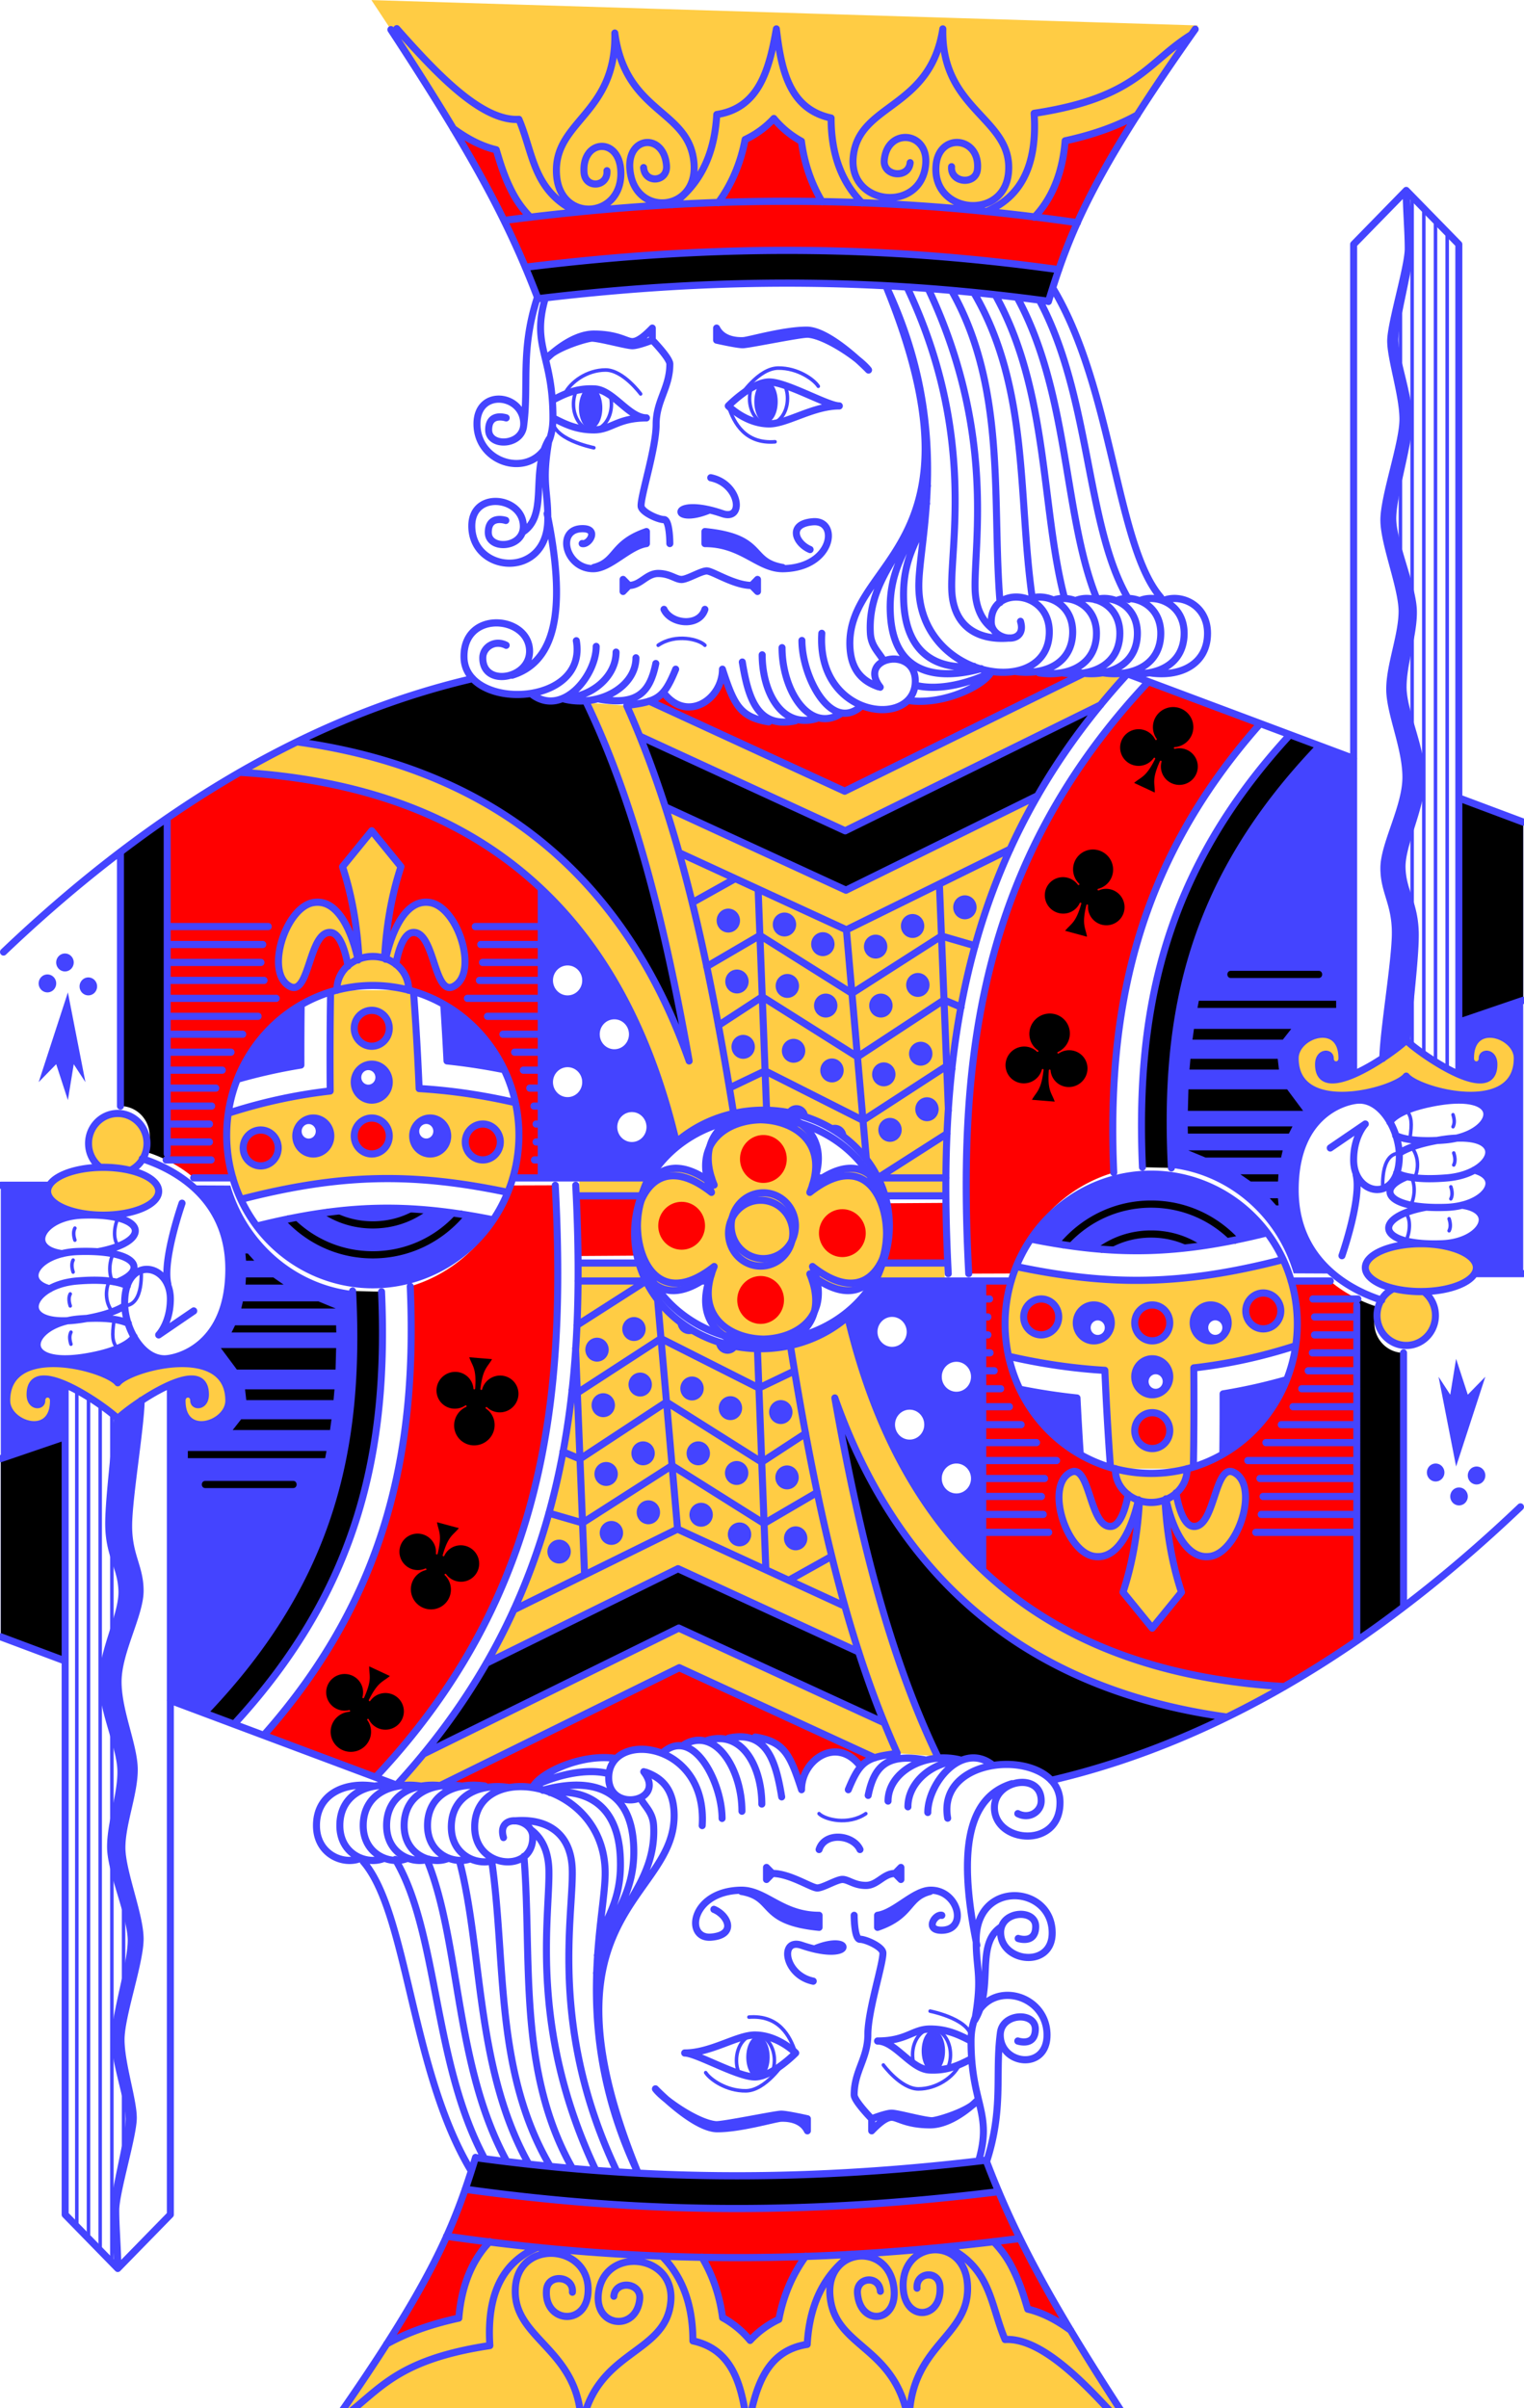 <?xml version="1.0" encoding="UTF-8"?>
<svg width="100%" height="100%" version="1.1" viewBox="-120 -168 165.58 261.58" xmlns="http://www.w3.org/2000/svg">
<g transform="matrix(.127 0 0 .13 -119.61 -164.86)">
<path d="m315.88 799.27c-12.562 0-24.692 1.853-36.105 5.371-0.482 27.81-0.564 55.373-0.33 82.758-30.264 3.329-59.226 9.711-87.205 18.668-0.918 6.037-1.359 12.068-1.359 18.203 0 19.372 4.407 37.715 12.396 53.82 85.715-21.842 147.42-22.492 227.93-6.012 6.301-14.68 9.678-30.85 9.678-47.809 0-9.419-1.041-18.594-3.1-27.301-28.568-6.289-55.929-10.094-82.244-11.602-1.17-27.087-2.756-54.122-4.695-81.094-11.011-3.262-22.783-5.004-34.961-5.004zm-0.885 65.727a15 15 0 0 1 15 15 15 15 0 0 1-15 15 15 15 0 0 1-15-15 15 15 0 0 1 15-15zm-50 45a15 15 0 0 1 15 15 15 15 0 0 1-15 15 15 15 0 0 1-15-15 15 15 0 0 1 15-15zm100 0a15 15 0 0 1 15 15 15 15 0 0 1-15 15 15 15 0 0 1-15-15 15 15 0 0 1 15-15zm-79.758-106.8a30.653 27.5 0 0 1-0.01-0.7 30.653 27.5 0 0 1 30.653-27.5 30.653 27.5 0 0 1 30.653 27.5 30.653 27.5 0 0 1-0.011 0.741m-43.191-25.278c-3.169-14.247-13.936-52.03-38.336-47.964-23.937 3.99-41.639 59.017-20 70 16.945 8.601 16.09-46.872 35-45 9.353 0.926 13.581 21.494 14.691 28.027m31.247-6.473c1.507-26.148 5.676-51.769 14.062-76.554l-25-30-25 30c8.449 24.971 12.617 50.791 14.095 77.143m31.469 4.446c1.424-7.678 5.689-25.724 14.435-26.59 18.91-1.873 18.055 53.601 35 45 21.639-10.983 3.937-66.011-20-70-24.002-4-34.812 32.494-38.175 47.247m365.23 188.69c16.95-40.089-11.834-60.112-42.055-60.699-30.221 0.587-59.004 20.61-42.055 60.699-45-34.547-65.377 2.234-65.636 34.062 0.259 31.828 20.636 68.61 65.636 34.062-16.95 40.089 11.834 60.112 42.055 60.699 30.221-0.587 59.004-20.61 42.055-60.699 45 34.547 65.377-2.234 65.636-34.062-0.259-31.828-20.636-68.61-65.636-34.062zm-66.722-55.4c-1.29-7.872-2.6-15.699-3.928-23.484 1.33 7.788 2.648 15.604 3.941 23.479zm124.39 49.792 56.495-0.442c0.754-109.53 18.217-216.81 78.238-318.93l-163.81 78.676-154.5-69.477c-9.748-29.54-20.637-57.824-32.992-84.678l-34.475-2.598c41.321 84.043 67.265 185.87 87.854 299.42-30.212-83.707-76.693-146.8-135.99-190.55-57.095-42.122-124.88-65.967-198.72-76.393-16.482 7.737-33.214 16.435-49.742 25.709 182 10.664 321.31 95.862 372.76 308.34 60.163-39.408 136.2-35.737 174.89 30.92zm-139.94-137.12c0.128 0.657 0.259 1.311 0.387 1.969-0.128-0.658-0.259-1.312-0.387-1.969zm3.334 17.41c0.19 1.013 0.377 2.032 0.566 3.047-0.189-1.015-0.377-2.034-0.566-3.047zm2.693 14.621c0.351 1.93 0.701 3.861 1.049 5.797-0.347-1.937-0.698-3.866-1.049-5.797zm1.723 9.6c1.228 6.89 2.437 13.817 3.629 20.779-1.191-6.965-2.402-13.887-3.629-20.779zm597.39 190.1a25 25 0 0 1 10.082 20.061 25 25 0 0 1-25 25 25 25 0 0 1-25-25 25 25 0 0 1 14.281-22.585m70.719-17.415a47.5 20 0 0 1-47.5 20 47.5 20 0 0 1-47.5-20 47.5 20 0 0 1 47.5-20 47.5 20 0 0 1 47.5 20zm-155-175c0-20 40-32.707 40 0 0 7.453-10 7.533-10 0 0-5-9.929-5.124-10 5-0.247 34.999 65-10 75-20 10 10 75.247 54.999 75 20-0.071-10.124-10-10-10-5 0 7.533-10 7.453-10 0 0-32.707 40-20 40 0 0 50-85 27.6-95 15-10 12.6-95 35-95-15zm-143.49-321.13-37.137-0.567-204.8 98.606-166.84-75.381c-4.209 1.509-10.029 2.485-17.731 3.47l9.177 25.88 175.82 79.12 218.71-105.45c7.323-8.75 14.87-17.238 22.798-25.678zm-646.83-562.95c55.011 81.034 88.648 134.92 113.4 184.05 187.31-23.752 340.51-19.215 490.88 1.272 18.165-39.343 46.776-87.051 102.71-164.13m-215.4 962.89-58.252 3e-5 6.218 15h51.22zm-254.3 7e-5 -59.368-2e-5 -0.095 15h52.346z" fill="#fc4"/>
</g>
<g transform="matrix(-.127 0 0 -.13 45.189 95.94)">
<path d="m315.88 799.27c-12.562 0-24.692 1.853-36.105 5.371-0.482 27.81-0.564 55.373-0.33 82.758-30.264 3.329-59.226 9.711-87.205 18.668-0.918 6.037-1.359 12.068-1.359 18.203 0 19.372 4.407 37.715 12.396 53.82 85.715-21.842 147.42-22.492 227.93-6.012 6.301-14.68 9.678-30.85 9.678-47.809 0-9.419-1.041-18.594-3.1-27.301-28.568-6.289-55.929-10.094-82.244-11.602-1.17-27.087-2.756-54.122-4.695-81.094-11.011-3.262-22.783-5.004-34.961-5.004zm-0.885 65.727a15 15 0 0 1 15 15 15 15 0 0 1-15 15 15 15 0 0 1-15-15 15 15 0 0 1 15-15zm-50 45a15 15 0 0 1 15 15 15 15 0 0 1-15 15 15 15 0 0 1-15-15 15 15 0 0 1 15-15zm100 0a15 15 0 0 1 15 15 15 15 0 0 1-15 15 15 15 0 0 1-15-15 15 15 0 0 1 15-15zm-79.758-106.8a30.653 27.5 0 0 1-0.01-0.7 30.653 27.5 0 0 1 30.653-27.5 30.653 27.5 0 0 1 30.653 27.5 30.653 27.5 0 0 1-0.011 0.741m-43.191-25.278c-3.169-14.247-13.936-52.03-38.336-47.964-23.937 3.99-41.639 59.017-20 70 16.945 8.601 16.09-46.872 35-45 9.353 0.926 13.581 21.494 14.691 28.027m31.247-6.473c1.507-26.148 5.676-51.769 14.062-76.554l-25-30-25 30c8.449 24.971 12.617 50.791 14.095 77.143m31.469 4.446c1.424-7.678 5.689-25.724 14.435-26.59 18.91-1.873 18.055 53.601 35 45 21.639-10.983 3.937-66.011-20-70-24.002-4-34.812 32.494-38.175 47.247m365.23 188.69c16.95-40.089-11.834-60.112-42.055-60.699-30.221 0.587-59.004 20.61-42.055 60.699-45-34.547-65.377 2.234-65.636 34.062 0.259 31.828 20.636 68.61 65.636 34.062-16.95 40.089 11.834 60.112 42.055 60.699 30.221-0.587 59.004-20.61 42.055-60.699 45 34.547 65.377-2.234 65.636-34.062-0.259-31.828-20.636-68.61-65.636-34.062zm-66.722-55.4c-1.29-7.872-2.6-15.699-3.928-23.484 1.33 7.788 2.648 15.604 3.941 23.479zm124.39 49.792 56.495-0.442c0.754-109.53 18.217-216.81 78.238-318.93l-163.81 78.676-154.5-69.477c-9.748-29.54-20.637-57.824-32.992-84.678l-34.475-2.598c41.321 84.043 67.265 185.87 87.854 299.42-30.212-83.707-76.693-146.8-135.99-190.55-57.095-42.122-124.88-65.967-198.72-76.393-16.482 7.737-33.214 16.435-49.742 25.709 182 10.664 321.31 95.862 372.76 308.34 60.163-39.408 136.2-35.737 174.89 30.92zm-139.94-137.12c0.128 0.657 0.259 1.311 0.387 1.969-0.128-0.658-0.259-1.312-0.387-1.969zm3.334 17.41c0.19 1.013 0.377 2.032 0.566 3.047-0.189-1.015-0.377-2.034-0.566-3.047zm2.693 14.621c0.351 1.93 0.701 3.861 1.049 5.797-0.347-1.937-0.698-3.866-1.049-5.797zm1.723 9.6c1.228 6.89 2.437 13.817 3.629 20.779-1.191-6.965-2.402-13.887-3.629-20.779zm597.39 190.1a25 25 0 0 1 10.082 20.061 25 25 0 0 1-25 25 25 25 0 0 1-25-25 25 25 0 0 1 14.281-22.585m70.719-17.415a47.5 20 0 0 1-47.5 20 47.5 20 0 0 1-47.5-20 47.5 20 0 0 1 47.5-20 47.5 20 0 0 1 47.5 20zm-155-175c0-20 40-32.707 40 0 0 7.453-10 7.533-10 0 0-5-9.929-5.124-10 5-0.247 34.999 65-10 75-20 10 10 75.247 54.999 75 20-0.071-10.124-10-10-10-5 0 7.533-10 7.453-10 0 0-32.707 40-20 40 0 0 50-85 27.6-95 15-10 12.6-95 35-95-15zm-143.49-321.13-37.137-0.567-204.8 98.606-166.84-75.381c-4.209 1.509-10.029 2.485-17.731 3.47l9.177 25.88 175.82 79.12 218.71-105.45c7.323-8.75 14.87-17.238 22.798-25.678zm-646.83-562.95c55.011 81.034 88.648 134.92 113.4 184.05 187.31-23.752 340.51-19.215 490.88 1.272 18.165-39.343 46.776-87.051 102.71-164.13m-215.4 962.89-58.252 3e-5 6.218 15h51.22zm-254.3 7e-5 -59.368-2e-5 -0.095 15h52.346z" fill="#fc4"/>
</g>
<g transform="matrix(.127 0 0 .13 -119.61 -164.86)">
<path d="m330 835a15 15 0 0 1-15 15 15 15 0 0 1-15-15 15 15 0 0 1 15-15 15 15 0 0 1 15 15zm0 90a15 15 0 0 1-15 15 15 15 0 0 1-15-15 15 15 0 0 1 15-15 15 15 0 0 1 15 15zm-95 10a15 15 0 0 1-15 15 15 15 0 0 1-15-15 15 15 0 0 1 15-15 15 15 0 0 1 15 15zm190-5a15 15 0 0 1-15 15 15 15 0 0 1-15-15 15 15 0 0 1 15-15 15 15 0 0 1 15 15zm-285.18 15.306c7.62 3.718 15.839 8.658 23.19 14.922l33.176-0.048c-3.453-11.245-5.302-23.36-5.302-35.905 1e-5 -58.338 39.964-107.34 94.008-121.13l0.349 0.054c-7e-3 -0.233-0.01-0.466-0.01-0.7 0-7.817 3.635-14.872 9.465-19.676-1.117-6.33-5.345-26.898-14.698-27.824-18.91-1.873-18.055 53.601-35 45-21.639-10.983-3.937-66.011 20-70 24.4-4.067 35.167 33.716 38.336 47.964l0.759-0.82c-1.478-26.353-5.646-52.173-14.095-77.143l25-30 25 30c-8.386 24.785-12.554 50.406-14.062 76.554l0.887 0.693c3.363-14.753 14.173-51.248 38.175-47.247 23.937 3.99 41.639 59.017 20 70-16.945 8.601-16.09-46.872-35-45-8.747 0.866-13.011 18.911-14.708 26.302 6.749 4.751 11.246 12.504 11.246 21.198 0 0-4e-3 0.494 0.335 0.738 54.217 13.902 94.012 62.822 94.012 121.04 0 12.296-1.775 24.177-5.178 35.564l24.588 0.162-0.034-241.33c-67.099-62.058-155.93-91.59-258.1-97.65-21.19 11.91-42.063 24.819-62.295 38.421l0.134 280.56zm460.25 54.694a20 20 0 0 1-20 20 20 20 0 0 1-20-20 20 20 0 0 1 20-20 20 20 0 0 1 20 20zm69.926-55.829a20 20 0 0 1-20 20 20 20 0 0 1-20-20 20 20 0 0 1 20-20 20 20 0 0 1 20 20zm-177.72 30.287c0.903 16.641 1.104 34.162 1.149 50.803l53.451-0.341c-3.026-7.745-4.501-16.506-4.569-24.92 0.07-8.615 1.614-17.593 4.745-25.429m402.44-18.974c-40.89 11.85-72.976 43.679-85.452 84.269l-38.424 0.127c-9.314-175.27 7.103-342.09 153.56-494.67l95.939 35.134c-106.99 118.02-131.23 241.74-125.62 375.14zm-80.306-419.76 55.182 2.466-204.8 98.606-167.21-75.257c4.803-1.49 8.364-3.585 12.055-6.76 20.586 25.107 50.586 5.106 50.586-19.893 10 30 15 40 39.615 43.97 28.317-1.169 56.271-2.887 77.742-14.417 16.018 6.956 33.704 5.118 42.247-4.035 29.608 4.696 64.647-11.968 69.86-23.703 8.364 1.277 17.089 1.043 24.724-0.977zm-484.12-452.04c10.924 7.535 23.026 14.089 36.414 17.193 3.267 10.612 6.91 23.055 14.428 36.765 3.727 6.796 8.659 13.439 14.083 19.651 56.069-6.631 109.77-10.662 161.31-12.313 10.983-14.435 19.109-32.141 23.045-52.675 9.534-4.369 17.877-10.464 24.628-17.581 6.334 7.509 14.316 14.094 23.585 19.026 2.55 19.152 8.806 36.11 17.092 50.458 62.52 0.996 122.87 5.51 182.23 12.897 1.037-1.05 2.172-2.283 3.279-3.56 13.508-15.578 21.043-36.194 22.979-60.173 26.421-5.609 46.231-13.179 61.298-20.946-37.415 57.321-54.087 93.091-66.473 127.9-140.51-18.324-283.07-22.316-457.02-2.241-15.705-36.131-34.098-70.825-60.879-114.4z" fill="#f00"/>
</g>
<g transform="matrix(-.127 0 0 -.13 45.189 95.94)">
<path d="m330 835a15 15 0 0 1-15 15 15 15 0 0 1-15-15 15 15 0 0 1 15-15 15 15 0 0 1 15 15zm0 90a15 15 0 0 1-15 15 15 15 0 0 1-15-15 15 15 0 0 1 15-15 15 15 0 0 1 15 15zm-95 10a15 15 0 0 1-15 15 15 15 0 0 1-15-15 15 15 0 0 1 15-15 15 15 0 0 1 15 15zm190-5a15 15 0 0 1-15 15 15 15 0 0 1-15-15 15 15 0 0 1 15-15 15 15 0 0 1 15 15zm-285.18 15.306c7.62 3.718 15.839 8.658 23.19 14.922l33.176-0.048c-3.453-11.245-5.302-23.36-5.302-35.905 1e-5 -58.338 39.964-107.34 94.008-121.13l0.349 0.054c-7e-3 -0.233-0.01-0.466-0.01-0.7 0-7.817 3.635-14.872 9.465-19.676-1.117-6.33-5.345-26.898-14.698-27.824-18.91-1.873-18.055 53.601-35 45-21.639-10.983-3.937-66.011 20-70 24.4-4.067 35.167 33.716 38.336 47.964l0.759-0.82c-1.478-26.353-5.646-52.173-14.095-77.143l25-30 25 30c-8.386 24.785-12.554 50.406-14.062 76.554l0.887 0.693c3.363-14.753 14.173-51.248 38.175-47.247 23.937 3.99 41.639 59.017 20 70-16.945 8.601-16.09-46.872-35-45-8.747 0.866-13.011 18.911-14.708 26.302 6.749 4.751 11.246 12.504 11.246 21.198 0 0-4e-3 0.494 0.335 0.738 54.217 13.902 94.012 62.822 94.012 121.04 0 12.296-1.775 24.177-5.178 35.564l24.588 0.162-0.034-241.33c-67.099-62.058-155.93-91.59-258.1-97.65-21.19 11.91-42.063 24.819-62.295 38.421l0.134 280.56zm460.25 54.694a20 20 0 0 1-20 20 20 20 0 0 1-20-20 20 20 0 0 1 20-20 20 20 0 0 1 20 20zm69.926-55.829a20 20 0 0 1-20 20 20 20 0 0 1-20-20 20 20 0 0 1 20-20 20 20 0 0 1 20 20zm-177.72 30.287c0.903 16.641 1.104 34.162 1.149 50.803l53.451-0.341c-3.026-7.745-4.501-16.506-4.569-24.92 0.07-8.615 1.614-17.593 4.745-25.429m402.44-18.974c-40.89 11.85-72.976 43.679-85.452 84.269l-38.424 0.127c-9.314-175.27 7.103-342.09 153.56-494.67l95.939 35.134c-106.99 118.02-131.23 241.74-125.62 375.14zm-80.306-419.76 55.182 2.466-204.8 98.606-167.21-75.257c4.803-1.49 8.364-3.585 12.055-6.76 20.586 25.107 50.586 5.106 50.586-19.893 10 30 15 40 39.615 43.97 28.317-1.169 56.271-2.887 77.742-14.417 16.018 6.956 33.704 5.118 42.247-4.035 29.608 4.696 64.647-11.968 69.86-23.703 8.364 1.277 17.089 1.043 24.724-0.977zm-484.12-452.04c10.924 7.535 23.026 14.089 36.414 17.193 3.267 10.612 6.91 23.055 14.428 36.765 3.727 6.796 8.659 13.439 14.083 19.651 56.069-6.631 109.77-10.662 161.31-12.313 10.983-14.435 19.109-32.141 23.045-52.675 9.534-4.369 17.877-10.464 24.628-17.581 6.334 7.509 14.316 14.094 23.585 19.026 2.55 19.152 8.806 36.11 17.092 50.458 62.52 0.996 122.87 5.51 182.23 12.897 1.037-1.05 2.172-2.283 3.279-3.56 13.508-15.578 21.043-36.194 22.979-60.173 26.421-5.609 46.231-13.179 61.298-20.946-37.415 57.321-54.087 93.091-66.473 127.9-140.51-18.324-283.07-22.316-457.02-2.241-15.705-36.131-34.098-70.825-60.879-114.4z" fill="#f00"/>
</g>
<g transform="matrix(.127 0 0 .13 -119.61 -164.86)">
<path d="m1200 135c-0.037 15.315 1.717 33.768 1.717 48.768s-15 62.053-15 77.053 10.484 45.412 10.484 65.412-16.307 64.104-16.307 84.104 15.559 56.307 15.559 76.307-10.559 45-10.559 65 13.842 48.621 13.842 73.621-18.842 55.895-18.842 75.895 9.812 29.178 9.812 54.178c0 23.257-10.175 80.864-10.748 104.86l20.449-14.576c1.908-27.812 7.832-71.454 7.301-90.895-0.682-24.991-10.74-33.898-11.285-53.891-0.546-19.993 17.448-51.39 16.766-76.381-0.682-24.991-15.302-53.224-15.848-73.217-0.546-19.993 9.327-45.271 8.781-65.264-0.546-19.993-17.089-55.859-17.635-75.852s14.552-64.527 14.006-84.52-11.856-50.105-12.266-65.1 13.302-62.439 12.893-77.434c-0.409-14.994-2.675-33.393-3.121-48.072zm-547.74 159.03a10 17.5 0 0 0-10 17.5 10 17.5 0 0 0 10 17.5 10 17.5 0 0 0 10-17.5 10 17.5 0 0 0-10-17.5zm-150.04 5.174a10 17.5 0 0 0-10 17.5 10 17.5 0 0 0 10 17.5 10 17.5 0 0 0 10-17.5 10 17.5 0 0 0-10-17.5zm47.785 120.8c-30 10-25 25-45 30l-0.535 0.986c14.603-0.023 30.535-18.888 45.535-20.986zm50 0v10c32.317 0 45.721 21.485 67.297 20.986l-0.791-0.986c-29.558-5-14.408-25-66.506-30zm526 179.06c-110.18 112.44-133.56 223.16-127.12 352.56 49.771 5.739 90.761 41.014 104.75 88.152l33.434 0.154c-17.282-14.441-32.059-36.508-32.059-69.93 0-65 45-75 55-75 10.714 0 19.736 7.646 25.881 18.133 3.557-5.198 14.418-10.991 32.49-14.863 66.707-14.294 60.623 22.506 20.529 29.049 36.973-3.506 38.855 15.323 19.522 26.08 21.321 5.563 13.378 23.555-10.728 29.428 31.239 4.096 17.127 31.041-17.062 32.982 17.353 3.768 29.369 10.889 29.369 19.191 0 1.834-0.586 3.61-1.627 5.148l41.627-0.119v-377.36l-55-20.164-0.103 230.91c16.051 6.826 30.219 7.928 30.104-8.416-0.071-10.124-10-10-10-5 0 7.533-10 7.453-10 0 0-32.707 40-20 40 0 0 50-85 27.6-95 15-4.206 5.299-21.68 12.326-40.516 14.977-0.269 0.038-0.539 0.075-0.809 0.111-1.133 0.152-2.269 0.292-3.408 0.41-24.727 2.562-50.268-3.091-50.268-30.498 0-20 40-32.707 40 0 0 7.453-10 7.533-10 0 0-5-9.929-5.124-10 5-0.114 16.128 13.68 15.268 29.783 8.551l0.217-264.34zm112.9 328.26c-1.969 0.187-4.011 0.42-6.182 0.738 2.14-0.166 4.202-0.415 6.182-0.738zm-778.73-208.73-0.277 241.41 90.754 0.072 24.672-30.822c-22.643-93.147-62.249-161.87-115.15-210.66zm362.21 5.328a10 10 0 0 0-10 10 10 10 0 0 0 10 10 10 10 0 0 0 10-10 10 10 0 0 0-10-10zm-202.38 11.084a10 10 0 0 0-10 10 10 10 0 0 0 10 10 10 10 0 0 0 10-10 10 10 0 0 0-10-10zm48.029 3.283a10 10 0 0 0-10 10 10 10 0 0 0 10 10 10 10 0 0 0 10-10 10 10 0 0 0-10-10zm109.61 1.232a10 10 0 0 0-10 10 10 10 0 0 0 10 10 10 10 0 0 0 10-10 10 10 0 0 0-10-10zm-76.764 15.189a10 10 0 0 0-10 10 10 10 0 0 0 10 10 10 10 0 0 0 10-10 10 10 0 0 0-10-10zm45.154 2.053a10 10 0 0 0-10 10 10 10 0 0 0 10 10 10 10 0 0 0 10-10 10 10 0 0 0-10-10zm-693.53 15.742a7.5 7.5 0 0 0-7.5 7.5 7.5 7.5 0 0 0 7.5 7.5 7.5 7.5 0 0 0 7.5-7.5 7.5 7.5 0 0 0-7.5-7.5zm430 10c6.904 0 12.5 5.596 12.5 12.5s-5.596 12.5-12.5 12.5-12.5-5.596-12.5-12.5 5.596-12.5 12.5-12.5zm144.89 3.402a10 10 0 0 0-10 10 10 10 0 0 0 10 10 10 10 0 0 0 10-10 10 10 0 0 0-10-10zm154.76 2.875a10 10 0 0 0-10 10 10 10 0 0 0 10 10 10 10 0 0 0 10-10 10 10 0 0 0-10-10zm-111.66 0.82a10 10 0 0 0-10 10 10 10 0 0 0 10 10 10 10 0 0 0 10-10 10 10 0 0 0-10-10zm-632.99 0.402a7.5 7.5 0 0 0-7.5 7.5 7.5 7.5 0 0 0 7.5 7.5 7.5 7.5 0 0 0 7.5-7.5 7.5 7.5 0 0 0-7.5-7.5zm35 2.5a7.5 7.5 0 0 0-7.5 7.5 7.5 7.5 0 0 0 7.5 7.5 7.5 7.5 0 0 0 7.5-7.5 7.5 7.5 0 0 0-7.5-7.5zm-17.5 12.5-25 75 15-15 10 30 5-30 10 15zm648.33 1.018a10 10 0 0 0-10 10 10 10 0 0 0 10 10 10 10 0 0 0 10-10 10 10 0 0 0-10-10zm47.207 0a10 10 0 0 0-10 10 10 10 0 0 0 10 10 10 10 0 0 0 10-10 10 10 0 0 0-10-10zm-373.89 9.004c0.997 15.698 1.91 31.454 2.725 47.219 15.947 1.634 32.21 4.046 48.732 7.035-11.308-23.03-29.273-41.879-51.457-54.254zm-122.12 0.416c-24.402 13.713-43.634 35.351-54.459 61.779 17.57-4.566 35.727-8.569 54.344-11.539-0.036-16.674 0.013-33.4 0.115-50.24zm267.97 12.062c6.904 0 12.5 5.596 12.5 12.5s-5.596 12.5-12.5 12.5-12.5-5.596-12.5-12.5 5.596-12.5 12.5-12.5zm110.23 13a10 10 0 0 0-10 10 10 10 0 0 0 10 10 10 10 0 0 0 10-10 10 10 0 0 0-10-10zm43.104 3.285a10 10 0 0 0-10 10 10 10 0 0 0 10 10 10 10 0 0 0 10-10 10 10 0 0 0-10-10zm108.78 2.463a10 10 0 0 0-10 10 10 10 0 0 0 10 10 10 10 0 0 0 10-10 10 10 0 0 0-10-10zm-75.943 13.957a10 10 0 0 0-10 10 10 10 0 0 0 10 10 10 10 0 0 0 10-10 10 10 0 0 0-10-10zm44.336 3.285a10 10 0 0 0-10 10 10 10 0 0 0 10 10 10 10 0 0 0 10-10 10 10 0 0 0-10-10zm-438.01 1.51a15 15 0 0 0-15 15 15 15 0 0 0 15 15 15 15 0 0 0 15-15 15 15 0 0 0-15-15zm167.5 2.5c6.904 0 12.5 5.596 12.5 12.5s-5.596 12.5-12.5 12.5-12.5-5.596-12.5-12.5 5.596-12.5 12.5-12.5zm-170.46 2.441a6.026 6.074 0 0 1 6.027 6.074 6.026 6.074 0 0 1-6.027 6.074 6.026 6.074 0 0 1-6.025-6.074 6.026 6.074 0 0 1 6.025-6.074zm477.91 22.693a10 10 0 0 0-10 10 10 10 0 0 0 10 10 10 10 0 0 0 10-10 10 10 0 0 0-10-10zm-111.66 6.568a10 10 0 0 0-9.105 5.867l19.084 4.783a10 10 0 0 0 0.021-0.65 10 10 0 0 0-10-10zm-140.79 5.797c6.904 0 12.5 5.596 12.5 12.5s-5.596 12.5-12.5 12.5-12.5-5.596-12.5-12.5 5.596-12.5 12.5-12.5zm220.84 4.877a10 10 0 0 0-10 10 10 10 0 0 0 10 10 10 10 0 0 0 10-10 10 10 0 0 0-10-10zm-493.34 0.123a15 15 0 0 0-15 15 15 15 0 0 0 15 15 15 15 0 0 0 15-15 15 15 0 0 0-15-15zm100 0a15 15 0 0 0-15 15 15 15 0 0 0 15 15 15 15 0 0 0 15-15 15 15 0 0 0-15-15zm-3.393 4.941a6.026 6.074 0 0 1 6.025 6.074 6.026 6.074 0 0 1-6.025 6.074 6.026 6.074 0 0 1-6.027-6.074 6.026 6.074 0 0 1 6.027-6.074zm-100.58 0.059a6.026 6.074 0 0 1 6.027 6.074 6.026 6.074 0 0 1-6.027 6.074 6.026 6.074 0 0 1-6.025-6.074 6.026 6.074 0 0 1 6.025-6.074zm450.11 0.623a10 10 0 0 0-5.623 1.732l15.465 10.043a10 10 0 0 0 0.158-1.775 10 10 0 0 0-10-10zm-385.54 69.748c-33.881 0.246-68.068 5.053-108.62 14.904 22.599 29.839 58.518 48.998 98.912 48.998 42.75 0 80.488-21.459 102.83-54.234-33.579-6.552-63.236-9.885-93.131-9.668z" fill="#44f"/>
</g>
<g transform="matrix(-.127 0 0 -.13 45.189 95.94)">
<path d="m1200 135c-0.037 15.315 1.717 33.768 1.717 48.768s-15 62.053-15 77.053 10.484 45.412 10.484 65.412-16.307 64.104-16.307 84.104 15.559 56.307 15.559 76.307-10.559 45-10.559 65 13.842 48.621 13.842 73.621-18.842 55.895-18.842 75.895 9.812 29.178 9.812 54.178c0 23.257-10.175 80.864-10.748 104.86l20.449-14.576c1.908-27.812 7.832-71.454 7.301-90.895-0.682-24.991-10.74-33.898-11.285-53.891-0.546-19.993 17.448-51.39 16.766-76.381-0.682-24.991-15.302-53.224-15.848-73.217-0.546-19.993 9.327-45.271 8.781-65.264-0.546-19.993-17.089-55.859-17.635-75.852s14.552-64.527 14.006-84.52-11.856-50.105-12.266-65.1 13.302-62.439 12.893-77.434c-0.409-14.994-2.675-33.393-3.121-48.072zm-547.74 159.03a10 17.5 0 0 0-10 17.5 10 17.5 0 0 0 10 17.5 10 17.5 0 0 0 10-17.5 10 17.5 0 0 0-10-17.5zm-150.04 5.174a10 17.5 0 0 0-10 17.5 10 17.5 0 0 0 10 17.5 10 17.5 0 0 0 10-17.5 10 17.5 0 0 0-10-17.5zm47.785 120.8c-30 10-25 25-45 30l-0.535 0.986c14.603-0.023 30.535-18.888 45.535-20.986zm50 0v10c32.317 0 45.721 21.485 67.297 20.986l-0.791-0.986c-29.558-5-14.408-25-66.506-30zm526 179.06c-110.18 112.44-133.56 223.16-127.12 352.56 49.771 5.739 90.761 41.014 104.75 88.152l33.434 0.154c-17.282-14.441-32.059-36.508-32.059-69.93 0-65 45-75 55-75 10.714 0 19.736 7.646 25.881 18.133 3.557-5.198 14.418-10.991 32.49-14.863 66.707-14.294 60.623 22.506 20.529 29.049 36.973-3.506 38.855 15.323 19.522 26.08 21.321 5.563 13.378 23.555-10.728 29.428 31.239 4.096 17.127 31.041-17.062 32.982 17.353 3.768 29.369 10.889 29.369 19.191 0 1.834-0.586 3.61-1.627 5.148l41.627-0.119v-377.36l-55-20.164-0.103 230.91c16.051 6.826 30.219 7.928 30.104-8.416-0.071-10.124-10-10-10-5 0 7.533-10 7.453-10 0 0-32.707 40-20 40 0 0 50-85 27.6-95 15-4.206 5.299-21.68 12.326-40.516 14.977-0.269 0.038-0.539 0.075-0.809 0.111-1.133 0.152-2.269 0.292-3.408 0.41-24.727 2.562-50.268-3.091-50.268-30.498 0-20 40-32.707 40 0 0 7.453-10 7.533-10 0 0-5-9.929-5.124-10 5-0.114 16.128 13.68 15.268 29.783 8.551l0.217-264.34zm112.9 328.26c-1.969 0.187-4.011 0.42-6.182 0.738 2.14-0.166 4.202-0.415 6.182-0.738zm-778.73-208.73-0.277 241.41 90.754 0.072 24.672-30.822c-22.643-93.147-62.249-161.87-115.15-210.66zm362.21 5.328a10 10 0 0 0-10 10 10 10 0 0 0 10 10 10 10 0 0 0 10-10 10 10 0 0 0-10-10zm-202.38 11.084a10 10 0 0 0-10 10 10 10 0 0 0 10 10 10 10 0 0 0 10-10 10 10 0 0 0-10-10zm48.029 3.283a10 10 0 0 0-10 10 10 10 0 0 0 10 10 10 10 0 0 0 10-10 10 10 0 0 0-10-10zm109.61 1.232a10 10 0 0 0-10 10 10 10 0 0 0 10 10 10 10 0 0 0 10-10 10 10 0 0 0-10-10zm-76.764 15.189a10 10 0 0 0-10 10 10 10 0 0 0 10 10 10 10 0 0 0 10-10 10 10 0 0 0-10-10zm45.154 2.053a10 10 0 0 0-10 10 10 10 0 0 0 10 10 10 10 0 0 0 10-10 10 10 0 0 0-10-10zm-693.53 15.742a7.5 7.5 0 0 0-7.5 7.5 7.5 7.5 0 0 0 7.5 7.5 7.5 7.5 0 0 0 7.5-7.5 7.5 7.5 0 0 0-7.5-7.5zm430 10c6.904 0 12.5 5.596 12.5 12.5s-5.596 12.5-12.5 12.5-12.5-5.596-12.5-12.5 5.596-12.5 12.5-12.5zm144.89 3.402a10 10 0 0 0-10 10 10 10 0 0 0 10 10 10 10 0 0 0 10-10 10 10 0 0 0-10-10zm154.76 2.875a10 10 0 0 0-10 10 10 10 0 0 0 10 10 10 10 0 0 0 10-10 10 10 0 0 0-10-10zm-111.66 0.82a10 10 0 0 0-10 10 10 10 0 0 0 10 10 10 10 0 0 0 10-10 10 10 0 0 0-10-10zm-632.99 0.402a7.5 7.5 0 0 0-7.5 7.5 7.5 7.5 0 0 0 7.5 7.5 7.5 7.5 0 0 0 7.5-7.5 7.5 7.5 0 0 0-7.5-7.5zm35 2.5a7.5 7.5 0 0 0-7.5 7.5 7.5 7.5 0 0 0 7.5 7.5 7.5 7.5 0 0 0 7.5-7.5 7.5 7.5 0 0 0-7.5-7.5zm-17.5 12.5-25 75 15-15 10 30 5-30 10 15zm648.33 1.018a10 10 0 0 0-10 10 10 10 0 0 0 10 10 10 10 0 0 0 10-10 10 10 0 0 0-10-10zm47.207 0a10 10 0 0 0-10 10 10 10 0 0 0 10 10 10 10 0 0 0 10-10 10 10 0 0 0-10-10zm-373.89 9.004c0.997 15.698 1.91 31.454 2.725 47.219 15.947 1.634 32.21 4.046 48.732 7.035-11.308-23.03-29.273-41.879-51.457-54.254zm-122.12 0.416c-24.402 13.713-43.634 35.351-54.459 61.779 17.57-4.566 35.727-8.569 54.344-11.539-0.036-16.674 0.013-33.4 0.115-50.24zm267.97 12.062c6.904 0 12.5 5.596 12.5 12.5s-5.596 12.5-12.5 12.5-12.5-5.596-12.5-12.5 5.596-12.5 12.5-12.5zm110.23 13a10 10 0 0 0-10 10 10 10 0 0 0 10 10 10 10 0 0 0 10-10 10 10 0 0 0-10-10zm43.104 3.285a10 10 0 0 0-10 10 10 10 0 0 0 10 10 10 10 0 0 0 10-10 10 10 0 0 0-10-10zm108.78 2.463a10 10 0 0 0-10 10 10 10 0 0 0 10 10 10 10 0 0 0 10-10 10 10 0 0 0-10-10zm-75.943 13.957a10 10 0 0 0-10 10 10 10 0 0 0 10 10 10 10 0 0 0 10-10 10 10 0 0 0-10-10zm44.336 3.285a10 10 0 0 0-10 10 10 10 0 0 0 10 10 10 10 0 0 0 10-10 10 10 0 0 0-10-10zm-438.01 1.51a15 15 0 0 0-15 15 15 15 0 0 0 15 15 15 15 0 0 0 15-15 15 15 0 0 0-15-15zm167.5 2.5c6.904 0 12.5 5.596 12.5 12.5s-5.596 12.5-12.5 12.5-12.5-5.596-12.5-12.5 5.596-12.5 12.5-12.5zm-170.46 2.441a6.026 6.074 0 0 1 6.027 6.074 6.026 6.074 0 0 1-6.027 6.074 6.026 6.074 0 0 1-6.025-6.074 6.026 6.074 0 0 1 6.025-6.074zm477.91 22.693a10 10 0 0 0-10 10 10 10 0 0 0 10 10 10 10 0 0 0 10-10 10 10 0 0 0-10-10zm-111.66 6.568a10 10 0 0 0-9.105 5.867l19.084 4.783a10 10 0 0 0 0.021-0.65 10 10 0 0 0-10-10zm-140.79 5.797c6.904 0 12.5 5.596 12.5 12.5s-5.596 12.5-12.5 12.5-12.5-5.596-12.5-12.5 5.596-12.5 12.5-12.5zm220.84 4.877a10 10 0 0 0-10 10 10 10 0 0 0 10 10 10 10 0 0 0 10-10 10 10 0 0 0-10-10zm-493.34 0.123a15 15 0 0 0-15 15 15 15 0 0 0 15 15 15 15 0 0 0 15-15 15 15 0 0 0-15-15zm100 0a15 15 0 0 0-15 15 15 15 0 0 0 15 15 15 15 0 0 0 15-15 15 15 0 0 0-15-15zm-3.393 4.941a6.026 6.074 0 0 1 6.025 6.074 6.026 6.074 0 0 1-6.025 6.074 6.026 6.074 0 0 1-6.027-6.074 6.026 6.074 0 0 1 6.027-6.074zm-100.58 0.059a6.026 6.074 0 0 1 6.027 6.074 6.026 6.074 0 0 1-6.027 6.074 6.026 6.074 0 0 1-6.025-6.074 6.026 6.074 0 0 1 6.025-6.074zm450.11 0.623a10 10 0 0 0-5.623 1.732l15.465 10.043a10 10 0 0 0 0.158-1.775 10 10 0 0 0-10-10zm-385.54 69.748c-33.881 0.246-68.068 5.053-108.62 14.904 22.599 29.839 58.518 48.998 98.912 48.998 42.75 0 80.488-21.459 102.83-54.234-33.579-6.552-63.236-9.885-93.131-9.668z" fill="#44f"/>
</g>
<g transform="matrix(.127 0 0 .13 -119.61 -164.86)">
<path d="m672.93 185.05c-70.695-0.111-145.24 4.245-226.6 14.096l10.719 26.285c165.82-19.487 302.23-15.744 436.89 2.144l8.82-26.432c-74.536-10.105-149.71-15.968-229.83-16.094zm-271.56 357.74c-51.871 11.766-101.65 29.669-149.64 52.605 73.92 10.384 141.71 34.23 198.8 76.352 59.302 43.75 105.78 106.84 135.99 190.55-20.589-113.55-46.533-215.38-87.854-299.42l-73.674-7.883zm537.2 21.969-218.57 105.24-175.82-79.121 21.852 59.182 154.61 69.574 163.99-78.959zm161.95 24.988c-107.84 114.3-132.03 230.93-126.2 361.33l24.766 0.594c-6.643-129.46 16.729-240.18 127.05-352.53zm144.48 52.547v187.73l55-18.357v-149.05zm-1105.1 17.107c-13.638 9.143-39.99 28.348-39.99 28.348l0.076 212.25c13.807 0 25 11.193 25 25 0 4.939-1.431 9.543-4.184 13.057 5.064 1.281 12.006 3.796 19.5 7.492l-0.316-5.549zm910.09 127.59c-4.057-0.057-4.057 6.057 0 6h75c4.057 0.057 4.057-6.057 0-6zm-27.457 25-1.141 6h118.6v-6zm-4.174 23.5-1.242 9h77.268l7.236-9zm-2.996 25-0.814 9h76.51l-1.035-9zm-1.726 25.5-0.492 18h98.631l-13.719-18zm-0.602 31 0.133 6h86.402l3.066-6zm0.447 20 14.803 6h64.621l1.395-6zm44.559 20 8.865 6h23.383l0.357-6zm25.17 20 5.519 6h2.035l-0.543-6zm-725.15 6.648a3 3 0 0 0-1.603 0.529c-11.457 7.662-25.357 12.096-40.584 12.096-13.727 0-26.375-3.605-37.129-9.928a3 3 0 1 0-3.041 5.172c11.669 6.861 25.391 10.756 40.17 10.756 16.394 0 31.485-4.793 43.92-13.109a3 3 0 0 0-1.732-5.516zm33.119 3.672a3 3 0 0 0-2.297 1.055c-17.731 20.208-43.762 32.898-73.01 32.898-27.389 0-51.952-11.128-69.527-29.137a3 3 0 1 0-4.295 4.189c18.666 19.127 44.806 30.947 73.822 30.947 30.986 0 58.688-13.479 77.52-34.941a3 3 0 0 0-2.213-5.012z"/>
</g>
<g transform="matrix(-.127 0 0 -.13 45.189 95.94)">
<path d="m672.93 185.05c-70.695-0.111-145.24 4.245-226.6 14.096l10.719 26.285c165.82-19.487 302.23-15.744 436.89 2.144l8.82-26.432c-74.536-10.105-149.71-15.968-229.83-16.094zm-271.56 357.74c-51.871 11.766-101.65 29.669-149.64 52.605 73.92 10.384 141.71 34.23 198.8 76.352 59.302 43.75 105.78 106.84 135.99 190.55-20.589-113.55-46.533-215.38-87.854-299.42l-73.674-7.883zm537.2 21.969-218.57 105.24-175.82-79.121 21.852 59.182 154.61 69.574 163.99-78.959zm161.95 24.988c-107.84 114.3-132.03 230.93-126.2 361.33l24.766 0.594c-6.643-129.46 16.729-240.18 127.05-352.53zm144.48 52.547v187.73l55-18.357v-149.05zm-1105.1 17.107c-13.638 9.143-39.99 28.348-39.99 28.348l0.076 212.25c13.807 0 25 11.193 25 25 0 4.939-1.431 9.543-4.184 13.057 5.064 1.281 12.006 3.796 19.5 7.492l-0.316-5.549zm910.09 127.59c-4.057-0.057-4.057 6.057 0 6h75c4.057 0.057 4.057-6.057 0-6zm-27.457 25-1.141 6h118.6v-6zm-4.174 23.5-1.242 9h77.268l7.236-9zm-2.996 25-0.814 9h76.51l-1.035-9zm-1.726 25.5-0.492 18h98.631l-13.719-18zm-0.602 31 0.133 6h86.402l3.066-6zm0.447 20 14.803 6h64.621l1.395-6zm44.559 20 8.865 6h23.383l0.357-6zm25.17 20 5.519 6h2.035l-0.543-6zm-725.15 6.648a3 3 0 0 0-1.603 0.529c-11.457 7.662-25.357 12.096-40.584 12.096-13.727 0-26.375-3.605-37.129-9.928a3 3 0 1 0-3.041 5.172c11.669 6.861 25.391 10.756 40.17 10.756 16.394 0 31.485-4.793 43.92-13.109a3 3 0 0 0-1.732-5.516zm33.119 3.672a3 3 0 0 0-2.297 1.055c-17.731 20.208-43.762 32.898-73.01 32.898-27.389 0-51.952-11.128-69.527-29.137a3 3 0 1 0-4.295 4.189c18.666 19.127 44.806 30.947 73.822 30.947 30.986 0 58.688-13.479 77.52-34.941a3 3 0 0 0-2.213-5.012z"/>
</g>
<g transform="matrix(.127 0 0 .13 -119.61 -164.86)">
<path d="m522.9 3.48c9.297 67.907 63.934 63.432 67.753 108.84 3.441 40.921-51.646 45.49-54.872 4.551-2.181-27.669 29.204-29.893 31.355-2.601 1.075 13.646-18.522 15.272-19.597 1.625m-24.64-112.42c1.458 68.557-53.171 73.145-49.829 118.6 3.011 40.956 58.098 36.388 54.872-4.551-2.181-27.669-33.506-24.692-31.355 2.601 1.075 13.646 20.673 12.021 19.597-1.625m287.34-118.49c-1.617 68.432 60.021 74.375 56.2 119.75-3.446 40.92-65.701 35.012-62.012-5.886 2.493-27.641 37.895-23.902 35.436 3.364-1.23 13.633-23.377 11.53-22.147-2.102m-7.498-115.12c-10.65 67.571-72.303 61.812-76.662 107.14-3.931 40.874 58.324 46.784 62.012 5.886 2.493-27.641-32.977-30.629-35.436-3.364-1.23 13.633 20.918 15.735 22.147 2.102m106.2 45.593c1.162-1.191 2.297-2.424 3.404-3.7 13.508-15.578 21.043-36.194 22.979-60.173 26.421-5.609 46.231-13.179 61.856-21.684m-129.24 80.801c27.817-11.554 43.905-36.164 40.852-82.081 88.422-13.035 96.24-42.478 134.5-65.724m-631.48 78.382c11.354 8.151 23.456 14.705 36.844 17.809 3.267 10.612 6.91 23.055 14.428 36.765 3.727 6.796 8.659 13.439 14.821 19.612m39.926-4.327c-37.886-17.634-37.174-48.547-49.762-77.465-31.953 1.758-70.436-38.212-104.53-75.779m275 145.38c10.925-14.516 19.051-32.222 22.987-52.756 9.534-4.369 17.877-10.464 24.628-17.581 6.334 7.509 14.316 14.094 23.585 19.026 2.55 19.152 8.806 36.11 17.69 50.523m-39.144-144.39c-6.223 34.596-15.096 66.138-50.99 71.521-2.111 36.652-16.567 59.957-38.31 75.357m162.66-1.506c-16.468-16.294-26.507-38.787-26.526-70.919-35.527-7.523-42.589-39.543-46.833-74.453v0m358.31 0.214c-89.105 123.15-107.6 170.49-125.54 227.52m-562.55-227.14c68.226 101.79 100.05 158.58 125.86 224.92m-10.859-26.378c173.56-21.015 316.13-17.023 456.43 1.998m-445.71 24.288c165.82-19.487 302.23-15.745 436.89 2.144m-465.81-67.542c187.25-23.821 340.46-19.284 490.61 1.877m-918.8 609.35c113.19-105.35 248.17-193.7 401.44-228.47m753.63 66.838-195.61-71.563m340.61 124.61-55-20.122m-320.63-104.26-204.8 98.606-167.3-75.284m-8.096 29.254 175.82 79.12 218.57-105.24m-372.54 85.297 154.61 69.575 163.99-78.958m-306.74 47.621 143.17 64.427 140.14-67.476m-214.16 72.159 78.748 48.387 76.561-47.889m-153.3 50.762 81.47 50.197 74.01-47.519m-153.05 59.26 83.774 41.328 71.531-45.383m-6.209-152.11 7.728 189.34m-182.35-193.85-36.854 20.102m57.944 27.377-45.62 26.06m47.63 25.198-37.577 23.997m40.006 37.94-30.533 14.272m181.4-126.97 28.806 8.172m-24.372 100.47 4.647 2.216m-6.9-57.421 14.644 6.01m-213.41 142.65-6.5 1e-5m101.43 0-6.5-1e-5m-234.22 3e-5 -1e-5 -241.54m-19.115 205.81a125 125 0 0 1-125 125 125 125 0 0 1-125-125 125 125 0 0 1 125-125 125 125 0 0 1 125 125v0m520.62-385.4c-145.54 154.93-162.5 326.35-153.32 501.12m17.516-0.01c-9.399-175.27 7.018-342.08 153.72-494.57m-29.653 410.11c-5.886-133.34 18.35-257.06 125.32-375.04m-76.011 371.19c-6.643-129.46 16.73-240.18 127.05-352.53m-151.82 351.94c-5.829-130.41 18.365-247.04 126.2-361.34m-423.02 410.25a27.5 27.5 0 0 1-27.5 27.5 27.5 27.5 0 0 1-27.5-27.5 27.5 27.5 0 0 1 27.5-27.5 27.5 27.5 0 0 1 27.5 27.5v0m14.555-34.062c16.95-40.089-11.834-60.112-42.055-60.699-30.221 0.587-59.004 20.61-42.055 60.699-45-34.547-65.377 2.234-65.636 34.062 0.259 31.828 20.636 68.61 65.636 34.062-16.95 40.089 11.834 60.112 42.055 60.699 30.221-0.587 59.004-20.61 42.055-60.699 45 34.547 65.377-2.234 65.636-34.062-0.259-31.828-20.636-68.61-65.636-34.062v0m-193.38-403.06c41.321 84.043 67.265 185.87 87.853 299.42-30.212-83.707-76.693-146.8-135.99-190.55-57.095-42.122-124.88-65.968-199.25-76.038m-55.079 364.29h-33.547m-22.654-300.64v280.64m-40-252.22v212.22m1114.9 154.94a25 25 0 0 1 10.082 20.061v0a25 25 0 0 1-25 25 25 25 0 0 1-25-25 25 25 0 0 1 14.281-22.585m-10.207 9.771c-22.951-7.14-74.074-30.022-74.074-92.185 0-65 45-75 55-75 20 0 34.105 26.642 34.105 46.642 0 40-39.105 33.772-39.105 3.358 0-20 10-30 10-30l-30 20m125 100a47.5 20 0 0 1-47.5 20 47.5 20 0 0 1-47.5-20 47.5 20 0 0 1 47.5-20 47.5 20 0 0 1 47.5 20v0m-66.151-95.558c5.603-3.558 14.336-6.91 26.151-9.442v0c70-15 59.845 26.263 15 30-21.683 1.807-36.039-0.242-43.223-4.09m66.388-2.421c25.294 6.414 10.023 30.033-24.041 31.153-50.432 1.659-60.461-15.413-33.333-25.699m46.744 23.891c31.398 4.087 17.286 31.032-17.147 32.231-56.677 1.973-59.351-22.549-13.184-30.637m-31.246-70.983c3.48-5.511 14.34-11.303 32.413-15.176v0c70-15 59.845 26.263 15 30-20.954 1.746-35.065-0.109-42.474-3.708m-33.8 32.761c5 20-12.097 67.678-12.097 67.678m10-151.57v-693.43l45-45 45 45v693.43m-140-13.428c0-20 40-32.707 40 0 0 7.453-10 7.533-10 0 0-5-9.929-5.124-10 5-0.247 34.999 65-10 75-20 10 10 75.247 54.999 75 20-0.071-10.124-10-10-10-5 0 7.533-10 7.453-10 0 0-32.707 40-20 40 0 0 50-85 27.6-95 15-10 12.6-95 35-95-15v0m95.408-14.376c1.908-27.812 7.833-71.455 7.302-90.895-0.682-24.991-10.74-33.899-11.286-53.891-0.546-19.993 17.447-51.39 16.765-76.381-0.682-24.991-15.3-53.223-15.846-73.216-0.546-19.993 9.326-45.271 8.781-65.264-0.546-19.993-17.089-55.86-17.634-75.852s14.55-64.526 14.004-84.519-11.856-50.106-12.265-65.1 13.301-62.439 12.892-77.433c-0.409-14.994-2.674-33.394-3.12-48.073-0.037 15.315 1.716 33.768 1.716 48.768s-15 62.053-15 77.053 10.484 45.411 10.484 65.411-16.305 64.105-16.305 84.105 15.558 56.305 15.558 76.305-10.558 45-10.558 65 13.842 48.621 13.842 73.621-18.842 55.895-18.842 75.895 9.811 29.179 9.811 54.179c0 23.257-10.174 80.862-10.747 104.86m-976.55 117.64c85.591-21.582 147.29-22.233 227.62-5.818m-151.22-167.3c-0.507 27.74-0.591 55.303-0.357 82.688-30.264 3.329-59.225 9.709-87.14 18.529m158.42-101.64c2.057 26.958 3.642 53.992 4.812 81.079 26.316 1.508 53.676 5.313 82.16 11.718m-220.48 103.08c76.071-18.433 129.86-19.104 201.3-5.165m-163.88-179.53c-0.216 16.81-0.265 33.535-0.23 50.209-18.617 2.97-36.774 6.973-54.477 11.922m228.24-8.057c-16.592-3.257-32.855-5.668-48.802-7.302-0.814-15.765-1.727-31.52-2.813-47.256m-46.558 65.016a15 15 0 0 1-15 15 15 15 0 0 1-15-15 15 15 0 0 1 15-15 15 15 0 0 1 15 15v0m0-45a15 15 0 0 1-15 15 15 15 0 0 1-15-15 15 15 0 0 1 15-15 15 15 0 0 1 15 15v0m0 90a15 15 0 0 1-15 15 15 15 0 0 1-15-15 15 15 0 0 1 15-15 15 15 0 0 1 15 15v0m-50 0a15 15 0 0 1-15 15 15 15 0 0 1-15-15 15 15 0 0 1 15-15 15 15 0 0 1 15 15v0m-45 10a15 15 0 0 1-15 15 15 15 0 0 1-15-15 15 15 0 0 1 15-15 15 15 0 0 1 15 15v0m145-10a15 15 0 0 1-15 15 15 15 0 0 1-15-15 15 15 0 0 1 15-15 15 15 0 0 1 15 15v0m45 5a15 15 0 0 1-15 15 15 15 0 0 1-15-15 15 15 0 0 1 15-15 15 15 0 0 1 15 15v0m-139.76-126.8a30.653 27.5 0 0 1-0.01-0.7 30.653 27.5 0 0 1 30.653-27.5 30.653 27.5 0 0 1 30.653 27.5v0a30.653 27.5 0 0 1-0.011 0.741m-43.191-25.278c-3.169-14.247-13.936-52.03-38.336-47.964-23.937 3.99-41.639 59.017-20 70 16.945 8.601 16.09-46.872 35-45 9.353 0.926 13.581 21.494 14.691 28.027m9.404-5.884c4.4e-4 8e-3 8.8e-4 0.016 1e-3 0.024m21.842-0.613c1.507-26.148 5.676-51.769 14.062-76.554l-25-30-25 30c8.449 24.971 12.617 50.791 14.095 77.143m21.842-0.574c3e-4 -5e-3 6.1e-4 -0.011 9.1e-4 -0.016m9.626 5.036c1.424-7.678 5.689-25.724 14.435-26.59 18.91-1.873 18.055 53.601 35 45 21.639-10.983 3.937-66.011-20-70-24.002-4-34.812 32.494-38.175 47.247m-149.23 167.75-38.541 1e-5m37.121-15-36.176 2e-5m36.207-15-36.207-2e-5m38.039-15-38.039 1e-5m41.582-15-41.582 1e-5m47.125-15-47.125 3e-5m54.607-15-54.607-2e-5m64.609-15-64.609 3e-5m77.781-15-77.781 2e-5m93.264-15-93.264-3e-5m82.865-15-82.865-3e-5m80.217-15-80.217 2e-5m81.762-15-81.762 3e-5m86.447-15h-86.447m320 195h-5.826m5.826-15h-4.406m4.406-15h-4.436m4.436-15h-6.271m6.271-15h-9.812m9.812-15h-15.338m15.338-15h-22.811m22.811-15h-32.812m32.813-15-46.006 1e-5m46.006-15-63.174-1e-5m63.174-15h-52.885m52.885-15h-50.217m50.217-15h-51.762m51.762-15h-56.447m896.45 290h-41.57m-13.43-210 55-18.333m-434.46-274.83c25.59 3.759 49.271-7.043 49.106-33.284-0.151-23.912-23.268-33.143-37.899-27.026m9.148 61.489c25.59 3.759 49.271-7.043 49.106-33.284-0.146-23.15-21.819-32.541-36.477-27.564m7.372 60.848c25.59 3.759 49.271-7.043 49.106-33.284-0.151-23.912-23.268-33.143-37.899-27.026m3.794 60.31c25.59 3.759 49.271-7.043 49.106-33.284-0.144-22.841-21.244-32.288-35.886-27.755m6.781 61.039c25.59 3.759 49.271-7.043 49.106-33.284-0.151-23.912-23.268-33.143-37.899-27.026m8.794 60.31c25.59 3.759 49.271-7.043 49.106-33.284-0.151-23.912-23.268-33.143-37.899-27.026m8.794 60.31c25.59 3.759 49.271-7.043 49.106-33.284-0.151-23.912-23.268-33.143-37.899-27.026m-237.16-262.87c58.346 120.26 27.109 213.53 28.095 252.47 1.967 77.707 111.97 92.707 111.61 36.255-0.22-34.999-49.644-38.549-49.644-8.549-0.589 16.604 31.333 20.568 25 0m-97.02-279.11c58.234 119.78 37.199 213.16 38.182 251.98 0.82 32.388 23.432 43.343 49.503 41.019m-69.663-291.94c57.746 119.27 39.18 212.22 40.16 250.92 0.414 16.365 6.392 27.258 15.569 33.731m-35.696-282.99c47.442 81.937 34.363 176.11 41.472 260.65m-22.431-258.91c47.682 79.353 37.619 170.36 49.93 254.65m-31.654-252.88c45.916 80.088 39.247 178.28 59.153 252.78m-40.374-250.58c44.889 80.253 39.318 181.4 67.873 251.11m-48.929-248.89c44.622 81.12 39.369 189.05 76.428 250.12m-64.866-260.16c51.574 83.639 54.167 215.53 92.365 258.5m-215.48 86.152c29.688 4.061 64.727-12.602 70.476-24.1m-90-322.05c91.368 218.51-34.006 227.8-30.938 300.89 0.845 20.141 10.938 29.112 24.223 33.688m31.67-1.194c21.553 5.252 48.56-2.6 66.067-11.301m-55.578-155.41c-9.302 47.959-51.778 73.173-48.878 123.24 0.654 11.282 7.62 16.121 11.394 23.114m36.736-131.55c-10.502 31.11-33.464 50.383-31.002 92.875 3.099 53.494 45.332 53.94 77.633 45.163m-48.079-122.96c-8.795 19.553-20.033 35.141-18.103 68.44 2.595 44.789 31.606 55.442 59.938 52.572m-130.08-27.574c-4.579 71.226 80 80 80 40 0-30-50-20-30 5m-67-39c0 30 24.833 77.835 51.129 54.581m-68.129-48.581c0 35 22.575 70.896 49.356 55.678m-66.356-49.678c0 30 16 62 46.421 53.226m-63.421-47.226c5 30 13 56 45.453 49.033m-62.453-43.033c10 30 15 40 39.615 43.97m-79.615-43.97c-10 23.797-15.385 26.851-40 30m23-34.759c-5 23.797-15.547 35.286-48 29.759m31-34.519c0 23.797-30.579 41.478-61 34.519m27-44.038c0 23.797-28.117 58.868-54.413 40.421m37.413-45.181c10 55.526-95 58.797-96.084 14.01-0.973-40.216 56.084-35.213 56.084-5.213 0 23.643-40.818 30.224-40 5 0.266-8.218 10-15 20-10m135 40c20 25 50 5 50-20m-91-14.278c0 20.171-20.534 37.883-45.319 38.573m-15.216-334.42c-12.002 40.572 6.534 47.18 6.534 100.13 0 55-65 45-65 5 0-30 40-25 40 0 0 18.405-30 20-30 5s15-10 15-10m26.513-100.17c-14.602 44.608-6.856 72.643-11.642 107.21m-15.187 78.649s-15-5-15 10 30 13.405 30-5c0-25-44.105-30.411-44.105-0.411 0 40 64.421 44.718 65-5 0.299-25.664-5.579-30.282 1.158-67.644-16.736 27.362 0.164 63.41-22.631 77.772m20.895-15.411c18.917 89.457 2.83 125.1-30 135m30-265s20-20 40-20 27.543 6.061 32.537 6.305c5.524 0.27 12.463-6.305 17.463-11.305v10s-12.053 4.663-17.053 4.663-26.044-5.808-34.179-6.305c-3.973-0.243-32.225 8.037-38.768 16.642m275 10s-32.906-33.284-52.906-33.284-49.3 8.524-54.294 8.768c-5.524 0.27-17.8-0.484-22.8-10.484v10s17.389 3.842 22.389 3.842 50.166-9.234 55.936-8.768c15.885 1.282 45.131 21.321 51.675 29.926m-185-25s15 15 15 20c0 20-11.716 30.411-11.716 50.411s-13.284 59.589-12.874 68.284c0.236 4.994 14.589 11.305 19.589 11.305s5 20 5 20m35-55c25 5 28.974 36.325 10 30-45-15-45 10-12.537-2.463m-72.463 57.463v10l5-5-5-5v0m115 0v10l-5-5 5-5v0m-110 5c10 0 15-10 25-10s15 5 20 5 16.568-7.126 21.568-7.126 23.432 12.126 38.432 12.126m-75 20c5.861 12.36 30 15 35 0m-130-175c10-5 20-10 35.747-9.179 15.79 0.823 29.253 24.179 44.253 24.179-25 0-30 10-45 10s-25-5-35-10m150-10s20-20 35-20 50 20 60 20c-22.347-0.051-44.764 15-60 15-20 0-35-15-35-15m-125 115c5.819 1.439 15-12.658 0-12.446-22.653 0.321-14.297 33.469 9.464 33.432 14.603-0.023 30.536-18.887 45.536-20.986v-10c-30 10-25 25-45 30m185-15c-12.381-5-19.673-21.471 2.428-23.217 22.572-1.783 17.572 38.217-25.131 39.203-21.576 0.498-34.979-20.986-67.297-20.986v-10c52.098 5 36.947 25 66.505 30m91.342 550a107.85 96.548 0 0 1-107.85 96.548 107.85 96.548 0 0 1-107.85-96.548 107.85 96.548 0 0 1 107.85-96.548 107.85 96.548 0 0 1 107.85 96.548v0m-224.7-434.52c44.801 97.376 70.461 213.44 91.431 340.76m96.49-153.52 17.112 191.9m-92.644-225.88 7.249 184.84m-100.82 56.422-116.35-4e-5m370.65-3e-5 -58.252 3e-5m-2e-3 -5e-3 59.21-37.006m-605.23-301.88c182.61 10.658 322.19 96.312 373.56 309.08m178.68 44.816h51.22m-312.95 0h52.346" fill="none" stroke="#44f" stroke-linecap="round" stroke-linejoin="round" stroke-width="6"/>
</g>
<g transform="matrix(-.127 0 0 -.13 45.189 95.94)">
<path d="m522.9 3.48c9.297 67.907 63.934 63.432 67.753 108.84 3.441 40.921-51.646 45.49-54.872 4.551-2.181-27.669 29.204-29.893 31.355-2.601 1.075 13.646-18.522 15.272-19.597 1.625m-24.64-112.42c1.458 68.557-53.171 73.145-49.829 118.6 3.011 40.956 58.098 36.388 54.872-4.551-2.181-27.669-33.506-24.692-31.355 2.601 1.075 13.646 20.673 12.021 19.597-1.625m287.34-118.49c-1.617 68.432 60.021 74.375 56.2 119.75-3.446 40.92-65.701 35.012-62.012-5.886 2.493-27.641 37.895-23.902 35.436 3.364-1.23 13.633-23.377 11.53-22.147-2.102m-7.498-115.12c-10.65 67.571-72.303 61.812-76.662 107.14-3.931 40.874 58.324 46.784 62.012 5.886 2.493-27.641-32.977-30.629-35.436-3.364-1.23 13.633 20.918 15.735 22.147 2.102m106.2 45.593c1.162-1.191 2.297-2.424 3.404-3.7 13.508-15.578 21.043-36.194 22.979-60.173 26.421-5.609 46.231-13.179 61.856-21.684m-129.24 80.801c27.817-11.554 43.905-36.164 40.852-82.081 88.422-13.035 96.24-42.478 134.5-65.724m-631.48 78.382c11.354 8.151 23.456 14.705 36.844 17.809 3.267 10.612 6.91 23.055 14.428 36.765 3.727 6.796 8.659 13.439 14.821 19.612m39.926-4.327c-37.886-17.634-37.174-48.547-49.762-77.465-31.953 1.758-70.436-38.212-104.53-75.779m275 145.38c10.925-14.516 19.051-32.222 22.987-52.756 9.534-4.369 17.877-10.464 24.628-17.581 6.334 7.509 14.316 14.094 23.585 19.026 2.55 19.152 8.806 36.11 17.69 50.523m-39.144-144.39c-6.223 34.596-15.096 66.138-50.99 71.521-2.111 36.652-16.567 59.957-38.31 75.357m162.66-1.506c-16.468-16.294-26.507-38.787-26.526-70.919-35.527-7.523-42.589-39.543-46.833-74.453v0m358.31 0.214c-89.105 123.15-107.6 170.49-125.54 227.52m-562.55-227.14c68.226 101.79 100.05 158.58 125.86 224.92m-10.859-26.378c173.56-21.015 316.13-17.023 456.43 1.998m-445.71 24.288c165.82-19.487 302.23-15.745 436.89 2.144m-465.81-67.542c187.25-23.821 340.46-19.284 490.61 1.877m-918.8 609.35c113.19-105.35 248.17-193.7 401.44-228.47m753.63 66.838-195.61-71.563m340.61 124.61-55-20.122m-320.63-104.26-204.8 98.606-167.3-75.284m-8.096 29.254 175.82 79.12 218.57-105.24m-372.54 85.297 154.61 69.575 163.99-78.958m-306.74 47.621 143.17 64.427 140.14-67.476m-214.16 72.159 78.748 48.387 76.561-47.889m-153.3 50.762 81.47 50.197 74.01-47.519m-153.05 59.26 83.774 41.328 71.531-45.383m-6.209-152.11 7.728 189.34m-182.35-193.85-36.854 20.102m57.944 27.377-45.62 26.06m47.63 25.198-37.577 23.997m40.006 37.94-30.533 14.272m181.4-126.97 28.806 8.172m-24.372 100.47 4.647 2.216m-6.9-57.421 14.644 6.01m-213.41 142.65-6.5 1e-5m101.43 0-6.5-1e-5m-234.22 3e-5 -1e-5 -241.54m-19.115 205.81a125 125 0 0 1-125 125 125 125 0 0 1-125-125 125 125 0 0 1 125-125 125 125 0 0 1 125 125v0m520.62-385.4c-145.54 154.93-162.5 326.35-153.32 501.12m17.516-0.01c-9.399-175.27 7.018-342.08 153.72-494.57m-29.653 410.11c-5.886-133.34 18.35-257.06 125.32-375.04m-76.011 371.19c-6.643-129.46 16.73-240.18 127.05-352.53m-151.82 351.94c-5.829-130.41 18.365-247.04 126.2-361.34m-423.02 410.25a27.5 27.5 0 0 1-27.5 27.5 27.5 27.5 0 0 1-27.5-27.5 27.5 27.5 0 0 1 27.5-27.5 27.5 27.5 0 0 1 27.5 27.5v0m14.555-34.062c16.95-40.089-11.834-60.112-42.055-60.699-30.221 0.587-59.004 20.61-42.055 60.699-45-34.547-65.377 2.234-65.636 34.062 0.259 31.828 20.636 68.61 65.636 34.062-16.95 40.089 11.834 60.112 42.055 60.699 30.221-0.587 59.004-20.61 42.055-60.699 45 34.547 65.377-2.234 65.636-34.062-0.259-31.828-20.636-68.61-65.636-34.062v0m-193.38-403.06c41.321 84.043 67.265 185.87 87.853 299.42-30.212-83.707-76.693-146.8-135.99-190.55-57.095-42.122-124.88-65.968-199.25-76.038m-55.079 364.29h-33.547m-22.654-300.64v280.64m-40-252.22v212.22m1114.9 154.94a25 25 0 0 1 10.082 20.061v0a25 25 0 0 1-25 25 25 25 0 0 1-25-25 25 25 0 0 1 14.281-22.585m-10.207 9.771c-22.951-7.14-74.074-30.022-74.074-92.185 0-65 45-75 55-75 20 0 34.105 26.642 34.105 46.642 0 40-39.105 33.772-39.105 3.358 0-20 10-30 10-30l-30 20m125 100a47.5 20 0 0 1-47.5 20 47.5 20 0 0 1-47.5-20 47.5 20 0 0 1 47.5-20 47.5 20 0 0 1 47.5 20v0m-66.151-95.558c5.603-3.558 14.336-6.91 26.151-9.442v0c70-15 59.845 26.263 15 30-21.683 1.807-36.039-0.242-43.223-4.09m66.388-2.421c25.294 6.414 10.023 30.033-24.041 31.153-50.432 1.659-60.461-15.413-33.333-25.699m46.744 23.891c31.398 4.087 17.286 31.032-17.147 32.231-56.677 1.973-59.351-22.549-13.184-30.637m-31.246-70.983c3.48-5.511 14.34-11.303 32.413-15.176v0c70-15 59.845 26.263 15 30-20.954 1.746-35.065-0.109-42.474-3.708m-33.8 32.761c5 20-12.097 67.678-12.097 67.678m10-151.57v-693.43l45-45 45 45v693.43m-140-13.428c0-20 40-32.707 40 0 0 7.453-10 7.533-10 0 0-5-9.929-5.124-10 5-0.247 34.999 65-10 75-20 10 10 75.247 54.999 75 20-0.071-10.124-10-10-10-5 0 7.533-10 7.453-10 0 0-32.707 40-20 40 0 0 50-85 27.6-95 15-10 12.6-95 35-95-15v0m95.408-14.376c1.908-27.812 7.833-71.455 7.302-90.895-0.682-24.991-10.74-33.899-11.286-53.891-0.546-19.993 17.447-51.39 16.765-76.381-0.682-24.991-15.3-53.223-15.846-73.216-0.546-19.993 9.326-45.271 8.781-65.264-0.546-19.993-17.089-55.86-17.634-75.852s14.55-64.526 14.004-84.519-11.856-50.106-12.265-65.1 13.301-62.439 12.892-77.433c-0.409-14.994-2.674-33.394-3.12-48.073-0.037 15.315 1.716 33.768 1.716 48.768s-15 62.053-15 77.053 10.484 45.411 10.484 65.411-16.305 64.105-16.305 84.105 15.558 56.305 15.558 76.305-10.558 45-10.558 65 13.842 48.621 13.842 73.621-18.842 55.895-18.842 75.895 9.811 29.179 9.811 54.179c0 23.257-10.174 80.862-10.747 104.86m-976.55 117.64c85.591-21.582 147.29-22.233 227.62-5.818m-151.22-167.3c-0.507 27.74-0.591 55.303-0.357 82.688-30.264 3.329-59.225 9.709-87.14 18.529m158.42-101.64c2.057 26.958 3.642 53.992 4.812 81.079 26.316 1.508 53.676 5.313 82.16 11.718m-220.48 103.08c76.071-18.433 129.86-19.104 201.3-5.165m-163.88-179.53c-0.216 16.81-0.265 33.535-0.23 50.209-18.617 2.97-36.774 6.973-54.477 11.922m228.24-8.057c-16.592-3.257-32.855-5.668-48.802-7.302-0.814-15.765-1.727-31.52-2.813-47.256m-46.558 65.016a15 15 0 0 1-15 15 15 15 0 0 1-15-15 15 15 0 0 1 15-15 15 15 0 0 1 15 15v0m0-45a15 15 0 0 1-15 15 15 15 0 0 1-15-15 15 15 0 0 1 15-15 15 15 0 0 1 15 15v0m0 90a15 15 0 0 1-15 15 15 15 0 0 1-15-15 15 15 0 0 1 15-15 15 15 0 0 1 15 15v0m-50 0a15 15 0 0 1-15 15 15 15 0 0 1-15-15 15 15 0 0 1 15-15 15 15 0 0 1 15 15v0m-45 10a15 15 0 0 1-15 15 15 15 0 0 1-15-15 15 15 0 0 1 15-15 15 15 0 0 1 15 15v0m145-10a15 15 0 0 1-15 15 15 15 0 0 1-15-15 15 15 0 0 1 15-15 15 15 0 0 1 15 15v0m45 5a15 15 0 0 1-15 15 15 15 0 0 1-15-15 15 15 0 0 1 15-15 15 15 0 0 1 15 15v0m-139.76-126.8a30.653 27.5 0 0 1-0.01-0.7 30.653 27.5 0 0 1 30.653-27.5 30.653 27.5 0 0 1 30.653 27.5v0a30.653 27.5 0 0 1-0.011 0.741m-43.191-25.278c-3.169-14.247-13.936-52.03-38.336-47.964-23.937 3.99-41.639 59.017-20 70 16.945 8.601 16.09-46.872 35-45 9.353 0.926 13.581 21.494 14.691 28.027m9.404-5.884c4.4e-4 8e-3 8.8e-4 0.016 1e-3 0.024m21.842-0.613c1.507-26.148 5.676-51.769 14.062-76.554l-25-30-25 30c8.449 24.971 12.617 50.791 14.095 77.143m21.842-0.574c3e-4 -5e-3 6.1e-4 -0.011 9.1e-4 -0.016m9.626 5.036c1.424-7.678 5.689-25.724 14.435-26.59 18.91-1.873 18.055 53.601 35 45 21.639-10.983 3.937-66.011-20-70-24.002-4-34.812 32.494-38.175 47.247m-149.23 167.75-38.541 1e-5m37.121-15-36.176 2e-5m36.207-15-36.207-2e-5m38.039-15-38.039 1e-5m41.582-15-41.582 1e-5m47.125-15-47.125 3e-5m54.607-15-54.607-2e-5m64.609-15-64.609 3e-5m77.781-15-77.781 2e-5m93.264-15-93.264-3e-5m82.865-15-82.865-3e-5m80.217-15-80.217 2e-5m81.762-15-81.762 3e-5m86.447-15h-86.447m320 195h-5.826m5.826-15h-4.406m4.406-15h-4.436m4.436-15h-6.271m6.271-15h-9.812m9.812-15h-15.338m15.338-15h-22.811m22.811-15h-32.812m32.813-15-46.006 1e-5m46.006-15-63.174-1e-5m63.174-15h-52.885m52.885-15h-50.217m50.217-15h-51.762m51.762-15h-56.447m896.45 290h-41.57m-13.43-210 55-18.333m-434.46-274.83c25.59 3.759 49.271-7.043 49.106-33.284-0.151-23.912-23.268-33.143-37.899-27.026m9.148 61.489c25.59 3.759 49.271-7.043 49.106-33.284-0.146-23.15-21.819-32.541-36.477-27.564m7.372 60.848c25.59 3.759 49.271-7.043 49.106-33.284-0.151-23.912-23.268-33.143-37.899-27.026m3.794 60.31c25.59 3.759 49.271-7.043 49.106-33.284-0.144-22.841-21.244-32.288-35.886-27.755m6.781 61.039c25.59 3.759 49.271-7.043 49.106-33.284-0.151-23.912-23.268-33.143-37.899-27.026m8.794 60.31c25.59 3.759 49.271-7.043 49.106-33.284-0.151-23.912-23.268-33.143-37.899-27.026m8.794 60.31c25.59 3.759 49.271-7.043 49.106-33.284-0.151-23.912-23.268-33.143-37.899-27.026m-237.16-262.87c58.346 120.26 27.109 213.53 28.095 252.47 1.967 77.707 111.97 92.707 111.61 36.255-0.22-34.999-49.644-38.549-49.644-8.549-0.589 16.604 31.333 20.568 25 0m-97.02-279.11c58.234 119.78 37.199 213.16 38.182 251.98 0.82 32.388 23.432 43.343 49.503 41.019m-69.663-291.94c57.746 119.27 39.18 212.22 40.16 250.92 0.414 16.365 6.392 27.258 15.569 33.731m-35.696-282.99c47.442 81.937 34.363 176.11 41.472 260.65m-22.431-258.91c47.682 79.353 37.619 170.36 49.93 254.65m-31.654-252.88c45.916 80.088 39.247 178.28 59.153 252.78m-40.374-250.58c44.889 80.253 39.318 181.4 67.873 251.11m-48.929-248.89c44.622 81.12 39.369 189.05 76.428 250.12m-64.866-260.16c51.574 83.639 54.167 215.53 92.365 258.5m-215.48 86.152c29.688 4.061 64.727-12.602 70.476-24.1m-90-322.05c91.368 218.51-34.006 227.8-30.938 300.89 0.845 20.141 10.938 29.112 24.223 33.688m31.67-1.194c21.553 5.252 48.56-2.6 66.067-11.301m-55.578-155.41c-9.302 47.959-51.778 73.173-48.878 123.24 0.654 11.282 7.62 16.121 11.394 23.114m36.736-131.55c-10.502 31.11-33.464 50.383-31.002 92.875 3.099 53.494 45.332 53.94 77.633 45.163m-48.079-122.96c-8.795 19.553-20.033 35.141-18.103 68.44 2.595 44.789 31.606 55.442 59.938 52.572m-130.08-27.574c-4.579 71.226 80 80 80 40 0-30-50-20-30 5m-67-39c0 30 24.833 77.835 51.129 54.581m-68.129-48.581c0 35 22.575 70.896 49.356 55.678m-66.356-49.678c0 30 16 62 46.421 53.226m-63.421-47.226c5 30 13 56 45.453 49.033m-62.453-43.033c10 30 15 40 39.615 43.97m-79.615-43.97c-10 23.797-15.385 26.851-40 30m23-34.759c-5 23.797-15.547 35.286-48 29.759m31-34.519c0 23.797-30.579 41.478-61 34.519m27-44.038c0 23.797-28.117 58.868-54.413 40.421m37.413-45.181c10 55.526-95 58.797-96.084 14.01-0.973-40.216 56.084-35.213 56.084-5.213 0 23.643-40.818 30.224-40 5 0.266-8.218 10-15 20-10m135 40c20 25 50 5 50-20m-91-14.278c0 20.171-20.534 37.883-45.319 38.573m-15.216-334.42c-12.002 40.572 6.534 47.18 6.534 100.13 0 55-65 45-65 5 0-30 40-25 40 0 0 18.405-30 20-30 5s15-10 15-10m26.513-100.17c-14.602 44.608-6.856 72.643-11.642 107.21m-15.187 78.649s-15-5-15 10 30 13.405 30-5c0-25-44.105-30.411-44.105-0.411 0 40 64.421 44.718 65-5 0.299-25.664-5.579-30.282 1.158-67.644-16.736 27.362 0.164 63.41-22.631 77.772m20.895-15.411c18.917 89.457 2.83 125.1-30 135m30-265s20-20 40-20 27.543 6.061 32.537 6.305c5.524 0.27 12.463-6.305 17.463-11.305v10s-12.053 4.663-17.053 4.663-26.044-5.808-34.179-6.305c-3.973-0.243-32.225 8.037-38.768 16.642m275 10s-32.906-33.284-52.906-33.284-49.3 8.524-54.294 8.768c-5.524 0.27-17.8-0.484-22.8-10.484v10s17.389 3.842 22.389 3.842 50.166-9.234 55.936-8.768c15.885 1.282 45.131 21.321 51.675 29.926m-185-25s15 15 15 20c0 20-11.716 30.411-11.716 50.411s-13.284 59.589-12.874 68.284c0.236 4.994 14.589 11.305 19.589 11.305s5 20 5 20m35-55c25 5 28.974 36.325 10 30-45-15-45 10-12.537-2.463m-72.463 57.463v10l5-5-5-5v0m115 0v10l-5-5 5-5v0m-110 5c10 0 15-10 25-10s15 5 20 5 16.568-7.126 21.568-7.126 23.432 12.126 38.432 12.126m-75 20c5.861 12.36 30 15 35 0m-130-175c10-5 20-10 35.747-9.179 15.79 0.823 29.253 24.179 44.253 24.179-25 0-30 10-45 10s-25-5-35-10m150-10s20-20 35-20 50 20 60 20c-22.347-0.051-44.764 15-60 15-20 0-35-15-35-15m-125 115c5.819 1.439 15-12.658 0-12.446-22.653 0.321-14.297 33.469 9.464 33.432 14.603-0.023 30.536-18.887 45.536-20.986v-10c-30 10-25 25-45 30m185-15c-12.381-5-19.673-21.471 2.428-23.217 22.572-1.783 17.572 38.217-25.131 39.203-21.576 0.498-34.979-20.986-67.297-20.986v-10c52.098 5 36.947 25 66.505 30m91.342 550a107.85 96.548 0 0 1-107.85 96.548 107.85 96.548 0 0 1-107.85-96.548 107.85 96.548 0 0 1 107.85-96.548 107.85 96.548 0 0 1 107.85 96.548v0m-224.7-434.52c44.801 97.376 70.461 213.44 91.431 340.76m96.49-153.52 17.112 191.9m-92.644-225.88 7.249 184.84m-100.82 56.422-116.35-4e-5m370.65-3e-5 -58.252 3e-5m-2e-3 -5e-3 59.21-37.006m-605.23-301.88c182.61 10.658 322.19 96.312 373.56 309.08m178.68 44.816h51.22m-312.95 0h52.346" fill="none" stroke="#44f" stroke-linecap="round" stroke-linejoin="round" stroke-width="6"/>
</g>
<g transform="matrix(.127 0 0 .13 -119.61 -164.86)">
<path d="m1205 585.22v-84.221m0 163.06v-78.84m0 150.84v-72.004m0-187.34v-336.73m30 728.54v-698.54m-10 692.95v-702.95m-10 696.57v-706.57m-10 699.23v-52.508m-10-566.69v-11.123m0 66.799v-55.676m0 140.15 1e-4 -27.113m-1e-4 96.994v-69.881m5.558 533.92c3.887 4.861 4.604 9.572 2.486 23.824m1.956 7.071c3.887 4.861 6.708 14.032 2.537 24.384m-4.127-1.198c3.887 4.861 4.655 15.264 0.895 23.768m-4.458 7.874c3.887 4.861 3.629 14.443 0.074 22.537m40.079-105.11c1.276 3.844 1.458 7.25 0 10m0.616 21.961c1.276 3.844 1.458 7.25 0 10m-2.463 18.284c1.276 3.844 1.458 7.25 0 10m-1.51 16.676c1.276 3.844 1.458 7.25 0 10m-42.793-64.737c-16.714 0.558-13.849 30.558-13.849 30.558m-700-665c5-10 19.189-20 35-20 15 0 30 20 30 20m85 2.109s15.591-23.505 32.587-23.701c16.869-0.194 30.733 9.623 34.403 15.199m-76.99 16.393c5 15 14.811 31.867 40 30m-190-20c-3.264 17.638 35 25 35 25m13.899-44.175c0.711 2.408 1.101 5.027 1.101 7.767 0 11.823-7.264 21.408-16.225 21.408s-16.225-9.585-16.225-21.408c0-4.157 0.898-8.038 2.453-11.323m178.26-4.628c1.512 3.253 2.383 7.08 2.383 11.175 0 11.823-7.264 21.408-16.225 21.408s-16.225-9.585-16.225-21.408c0-3.679 0.703-7.142 1.942-10.166m-80.135 216.35c15-10 35-5 40 0" fill="none" stroke="#44f" stroke-linecap="round" stroke-linejoin="round" stroke-width="3"/>
<g transform="matrix(.075 .006 -.007 .073 893 859)">
<path d="m30 150c5 235 55 250 100 350h-260c45-100 95-115 100-350a10 10 0 0 0-20 0 210 210 0 1 1-74-201 10 10 0 0 0 14-14 230 230 0 1 1 220 0 10 10 0 0 0 14 14 210 210 0 1 1-74 201 10 10 0 0 0-20 0z"/>
</g>
<g transform="matrix(.072 .019 -.019 .07 927 721)">
<path d="m30 150c5 235 55 250 100 350h-260c45-100 95-115 100-350a10 10 0 0 0-20 0 210 210 0 1 1-74-201 10 10 0 0 0 14-14 230 230 0 1 1 220 0 10 10 0 0 0 14 14 210 210 0 1 1-74 201 10 10 0 0 0-20 0z"/>
</g>
<g transform="matrix(.068 .031 -.032 .066 992 601)">
<path d="m30 150c5 235 55 250 100 350h-260c45-100 95-115 100-350a10 10 0 0 0-20 0 210 210 0 1 1-74-201 10 10 0 0 0 14-14 230 230 0 1 1 220 0 10 10 0 0 0 14 14 210 210 0 1 1-74 201 10 10 0 0 0-20 0z"/>
</g>
</g>
<g transform="matrix(-.127 0 0 -.13 45.189 95.94)">
<path d="m1205 585.22v-84.221m0 163.06v-78.84m0 150.84v-72.004m0-187.34v-336.73m30 728.54v-698.54m-10 692.95v-702.95m-10 696.57v-706.57m-10 699.23v-52.508m-10-566.69v-11.123m0 66.799v-55.676m0 140.15 1e-4 -27.113m-1e-4 96.994v-69.881m5.558 533.92c3.887 4.861 4.604 9.572 2.486 23.824m1.956 7.071c3.887 4.861 6.708 14.032 2.537 24.384m-4.127-1.198c3.887 4.861 4.655 15.264 0.895 23.768m-4.458 7.874c3.887 4.861 3.629 14.443 0.074 22.537m40.079-105.11c1.276 3.844 1.458 7.25 0 10m0.616 21.961c1.276 3.844 1.458 7.25 0 10m-2.463 18.284c1.276 3.844 1.458 7.25 0 10m-1.51 16.676c1.276 3.844 1.458 7.25 0 10m-42.793-64.737c-16.714 0.558-13.849 30.558-13.849 30.558m-700-665c5-10 19.189-20 35-20 15 0 30 20 30 20m85 2.109s15.591-23.505 32.587-23.701c16.869-0.194 30.733 9.623 34.403 15.199m-76.99 16.393c5 15 14.811 31.867 40 30m-190-20c-3.264 17.638 35 25 35 25m13.899-44.175c0.711 2.408 1.101 5.027 1.101 7.767 0 11.823-7.264 21.408-16.225 21.408s-16.225-9.585-16.225-21.408c0-4.157 0.898-8.038 2.453-11.323m178.26-4.628c1.512 3.253 2.383 7.08 2.383 11.175 0 11.823-7.264 21.408-16.225 21.408s-16.225-9.585-16.225-21.408c0-3.679 0.703-7.142 1.942-10.166m-80.135 216.35c15-10 35-5 40 0" fill="none" stroke="#44f" stroke-linecap="round" stroke-linejoin="round" stroke-width="3"/>
<g transform="matrix(.075 .006 -.007 .073 893 859)">
<path d="m30 150c5 235 55 250 100 350h-260c45-100 95-115 100-350a10 10 0 0 0-20 0 210 210 0 1 1-74-201 10 10 0 0 0 14-14 230 230 0 1 1 220 0 10 10 0 0 0 14 14 210 210 0 1 1-74 201 10 10 0 0 0-20 0z"/>
</g>
<g transform="matrix(.072 .019 -.019 .07 927 721)">
<path d="m30 150c5 235 55 250 100 350h-260c45-100 95-115 100-350a10 10 0 0 0-20 0 210 210 0 1 1-74-201 10 10 0 0 0 14-14 230 230 0 1 1 220 0 10 10 0 0 0 14 14 210 210 0 1 1-74 201 10 10 0 0 0-20 0z"/>
</g>
<g transform="matrix(.068 .031 -.032 .066 992 601)">
<path d="m30 150c5 235 55 250 100 350h-260c45-100 95-115 100-350a10 10 0 0 0-20 0 210 210 0 1 1-74-201 10 10 0 0 0 14-14 230 230 0 1 1 220 0 10 10 0 0 0 14 14 210 210 0 1 1-74 201 10 10 0 0 0-20 0z"/>
</g>
</g>
</svg>

